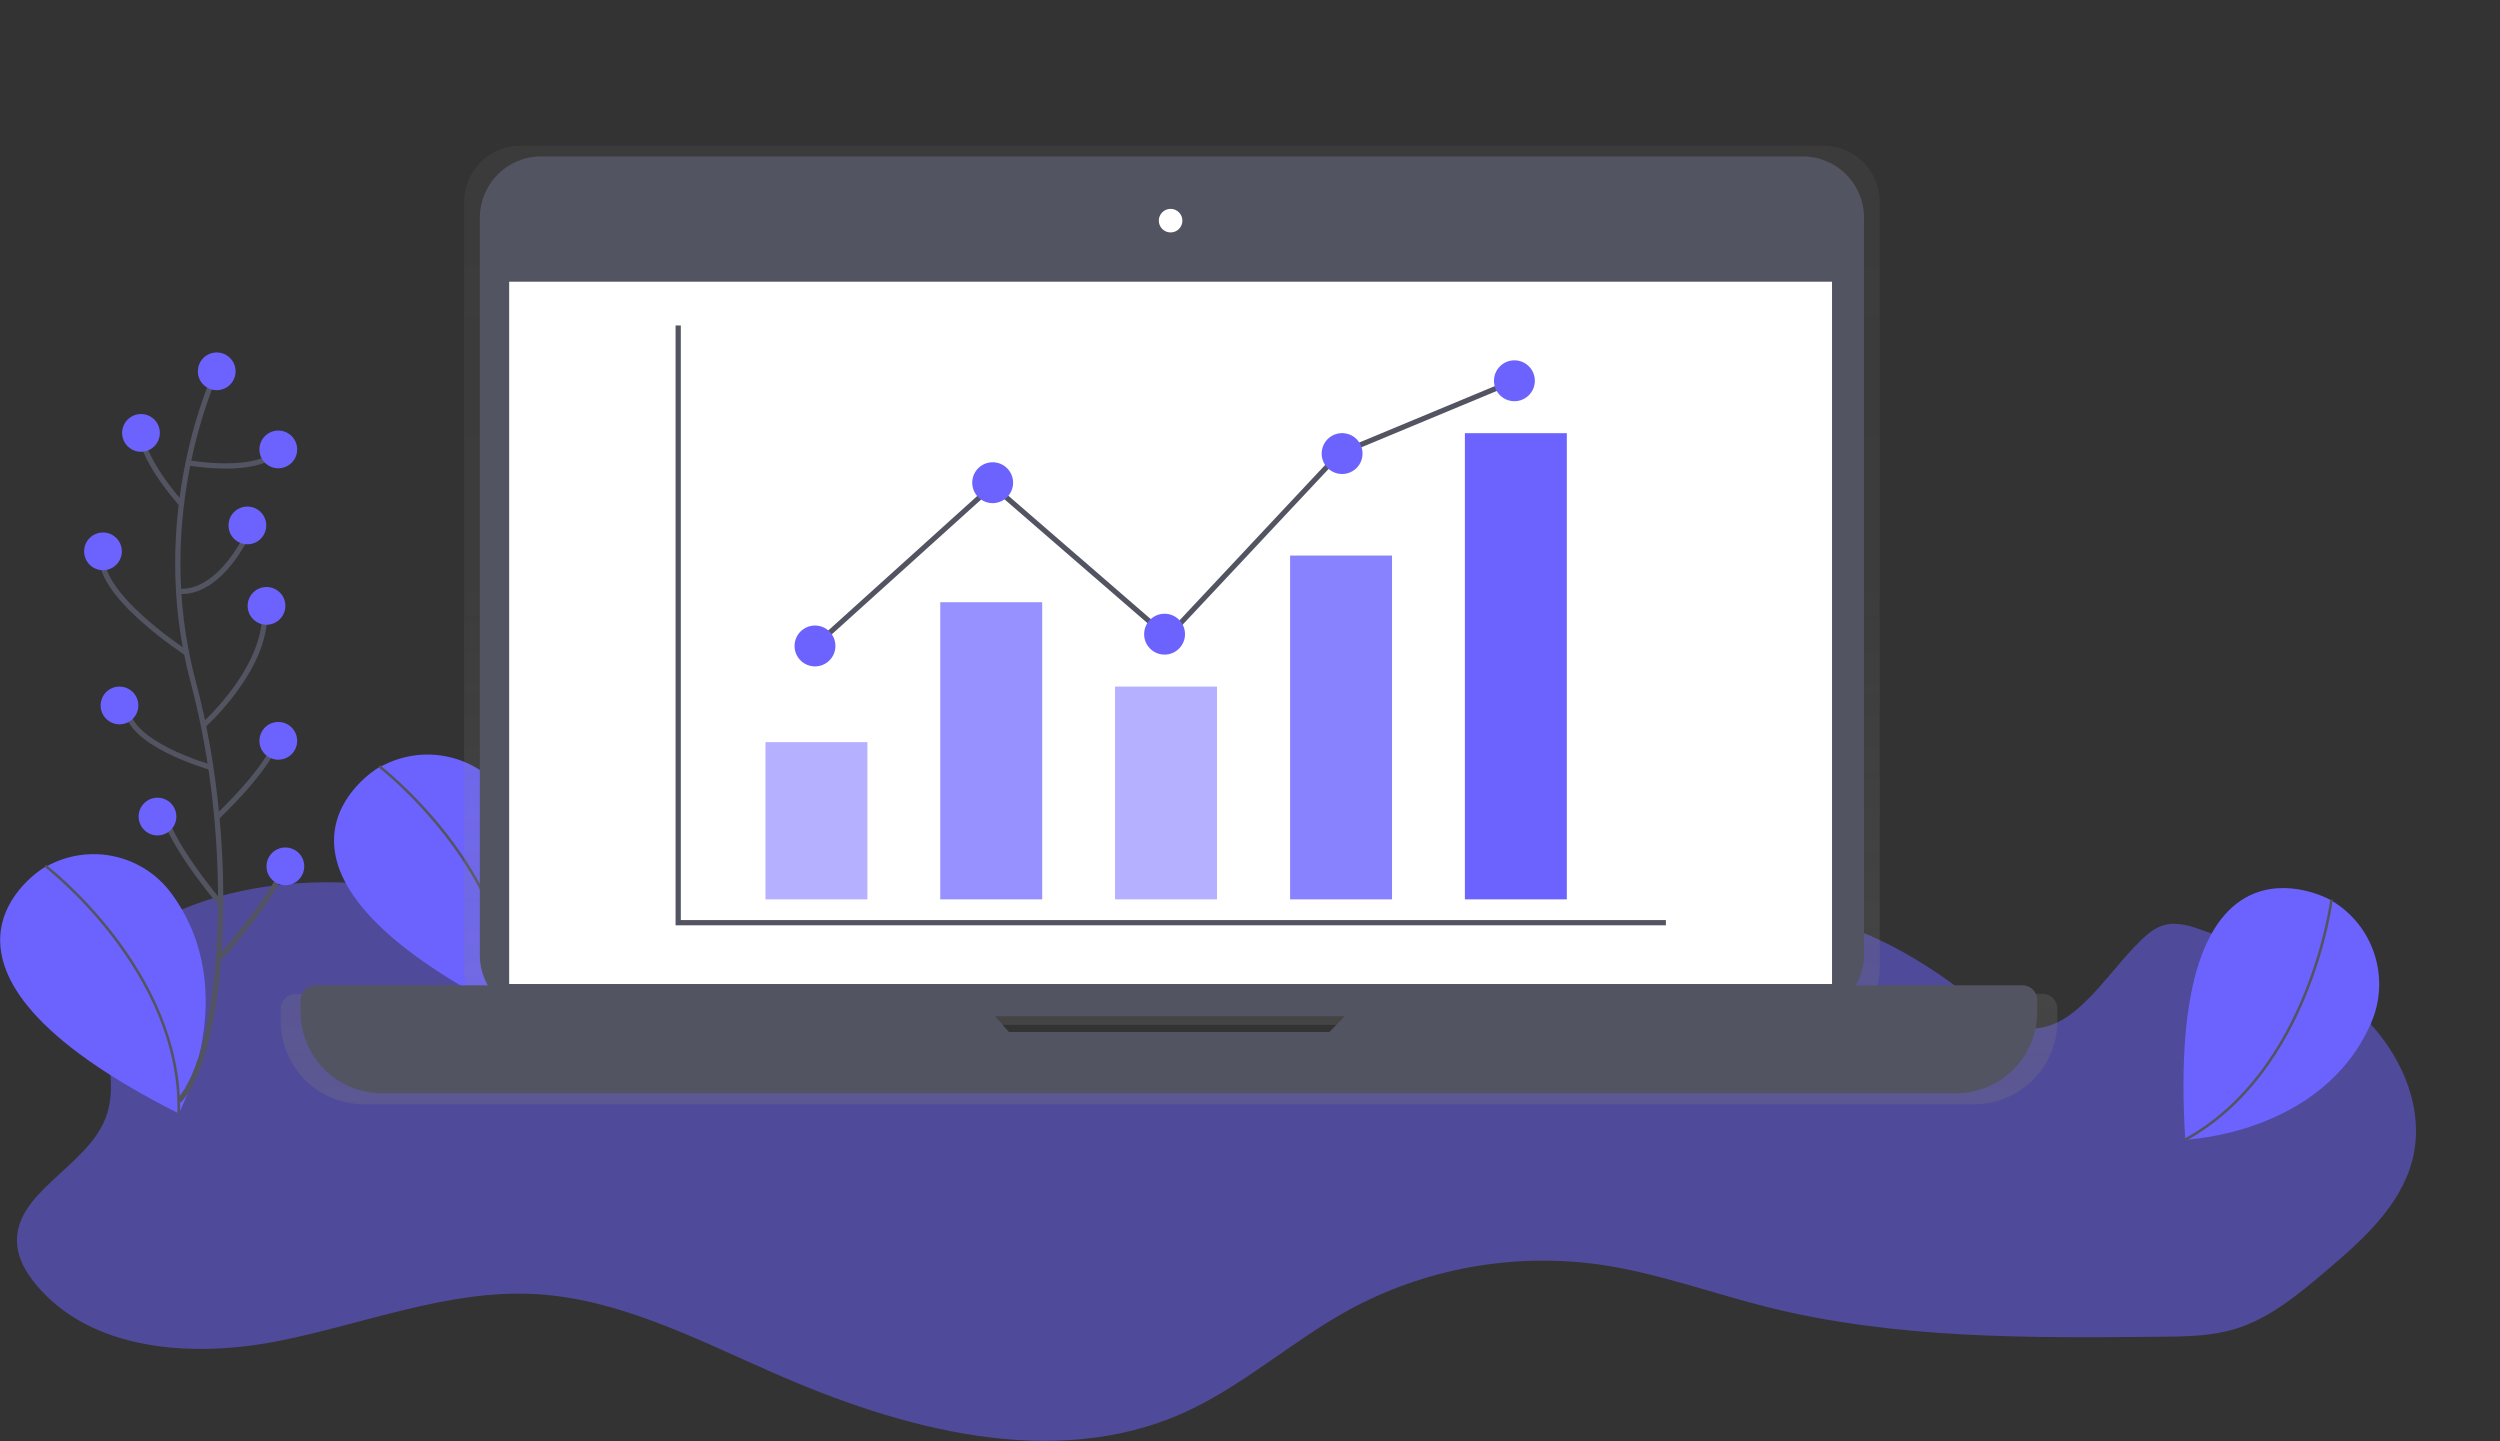 <?xml version="1.0" encoding="utf-8"?>
<!-- Generator: Adobe Illustrator 24.0.2, SVG Export Plug-In . SVG Version: 6.00 Build 0)  -->
<svg version="1.1" id="_x30_2a143c3-6017-4373-a226-06a05c845178"
	 xmlns="http://www.w3.org/2000/svg" xmlns:xlink="http://www.w3.org/1999/xlink" x="0px" y="0px" viewBox="0 0 954 549.9"
	 style="enable-background:new 0 0 954 549.9;" xml:space="preserve">
<rect x="0" y="0" width="954" height="549.9" fill="#333333" stroke="none"/>
<style type="text/css">
	.st0{opacity:0.5;fill:#6C63FF;enable-background:new    ;}
	.st1{fill:#6C63FF;}
	.st2{fill:none;stroke:#535461;stroke-miterlimit:10;}
	.st3{fill:url(#SVGID_1_);}
	.st4{fill:#535461;}
	.st5{fill:#FFFFFF;}
	.st6{fill:none;stroke:#535461;stroke-width:2;stroke-miterlimit:10;}
	.st7{opacity:0.7;fill:#6C63FF;enable-background:new    ;}
	.st8{opacity:0.8;fill:#6C63FF;enable-background:new    ;}
</style>
<title>finance</title>
<path class="st0" d="M236.7,360.1c-57.7-19.9-123.6-36.8-177.5-8.2c-6.8,3.6-13.6,8.2-17.2,15c-9.7,17.9,5.7,41.1-1.8,60
	S4.3,455.4,6.6,475.6c0.6,5.3,3.5,10.1,6.8,14.2c21.1,25.8,59.8,28.4,92.5,22s64.7-19.7,98-18c32,1.7,61.4,17,90.8,29.9
	c49.4,21.8,107.2,37.5,156.6,15.6c22.6-10.1,41.3-27.2,63-39.2c29.2-16,62.7-22.1,95.7-17.6c22,3.1,43,10.9,64.5,16.3
	c48.9,12.2,99.9,11.8,150.3,11.3c9.4-0.1,18.9-0.2,27.9-2.9c13.3-4,24.3-13.2,34.9-22.2c13.9-11.8,28.5-24.8,33-42.5
	c5.3-21-5.7-43.3-21.9-57.6s-37-22.1-57.3-29.6c-5-1.8-10.3-3.7-15.5-2.3c-3.4,0.9-6.2,3.2-8.7,5.6c-14.4,13.8-26.5,37.3-46.1,33.5
	c-7-1.3-12.7-6.2-18.3-10.7c-29.6-24-69.4-42.5-105.1-29.3c-26.1,9.7-44.5,34.6-71,43.4c-18.8,6.3-39.3,3.5-59.1,4.8
	c-28.8,1.8-56.8,11.9-85.7,11.3c-73.5-1.6-134.8-71.9-208-65.2c-5.7,0.5-12,1.8-15.5,6.4"/>
<path class="st1" d="M144,293.2c0,0-61.1,36.9,51.6,93.7c0,0,24.8-46.1-2.6-83.7c-11-15.2-31.6-19.7-48-10.5L144,293.2z"/>
<path class="st2" d="M144.7,292.4c0,0,52.3,40,50.9,94.4"/>
<path class="st1" d="M888.7,343.1c0,0-62.7-34.1-54.8,91.8c0,0,52.3-1.9,70.9-44.5c7.5-17.2,1-37.3-15.2-46.8L888.7,343.1z"/>
<path class="st2" d="M889.7,343.3c0,0-8.1,65.4-55.8,91.6"/>
<path class="st1" d="M16.6,331.2c0,0-61.1,36.9,51.6,93.7c0,0,24.8-46.1-2.6-83.7c-11-15.2-31.6-19.7-48-10.5L16.6,331.2z"/>
<path class="st2" d="M17.3,330.4c0,0,52.3,40,50.9,94.5"/>
<linearGradient id="SVGID_1_" gradientUnits="userSpaceOnUse" x1="569.11" y1="-44.41" x2="569.11" y2="321.37" gradientTransform="matrix(1 0 0 -1 -123 376.93)">
	<stop  offset="0" style="stop-color:#808080;stop-opacity:0.25"/>
	<stop  offset="0.54" style="stop-color:#808080;stop-opacity:0.12"/>
	<stop  offset="1" style="stop-color:#808080;stop-opacity:0.1"/>
</linearGradient>
<path class="st3" d="M779.4,379.2h-64.3c1.5-3,2.2-6.2,2.2-9.6V77.1c0-11.9-9.6-21.5-21.5-21.5l0,0H198.6
	c-11.9,0-21.5,9.6-21.5,21.5l0,0v292.6c0,3.3,0.8,6.6,2.2,9.6h-66.5c-3.1,0-5.7,2.5-5.7,5.7c0,0,0,0,0,0v4.6
	c0,17.6,14.2,31.8,31.8,31.8l0,0h614.4c17.6,0,31.8-14.2,31.8-31.8l0,0v-4.6C785.1,381.8,782.6,379.2,779.4,379.2
	C779.5,379.2,779.4,379.2,779.4,379.2z M383.5,397.4l-5.5-6.3h136.8l-6.1,6.3L383.5,397.4z"/>
<path class="st4" d="M206.4,59.7H688c12.8,0,23.3,10.4,23.3,23.3v281.5c0,12.8-10.4,23.3-23.3,23.3H206.4
	c-12.8,0-23.3-10.4-23.3-23.3V83C183.2,70.1,193.6,59.7,206.4,59.7z"/>
<rect x="194.3" y="107.5" class="st5" width="504.8" height="268"/>
<circle class="st5" cx="446.7" cy="84.2" r="4.5"/>
<path class="st4" d="M524.6,376l-17.3,17.8H385L369.3,376h-249c-3.1,0-5.6,2.5-5.6,5.6v4.5c0,17.2,13.9,31.1,31.1,31.1h600.5
	c17.2,0,31.1-13.9,31.1-31.1v-4.5c0-3.1-2.5-5.6-5.6-5.6H524.6z"/>
<polyline class="st6" points="258.8,124.2 258.8,352.1 635.7,352.1 "/>
<rect x="292.1" y="283.2" class="st0" width="38.9" height="60"/>
<rect x="358.8" y="229.8" class="st7" width="38.9" height="113.4"/>
<rect x="425.5" y="262" class="st0" width="38.9" height="81.2"/>
<rect x="492.3" y="212" class="st8" width="38.9" height="131.2"/>
<rect x="559" y="165.3" class="st1" width="38.9" height="177.9"/>
<polyline class="st6" points="311,246.5 378.8,185.3 445.5,243.1 511.1,173.1 577.9,145.3 "/>
<circle class="st1" cx="311" cy="246.5" r="7.8"/>
<circle class="st1" cx="444.4" cy="242" r="7.8"/>
<ellipse transform="matrix(0.16 -0.987 0.987 0.16 259.33 651.026)" class="st1" cx="512.3" cy="173.1" rx="7.8" ry="7.8"/>
<circle class="st1" cx="378.8" cy="184.2" r="7.8"/>
<circle class="st1" cx="577.9" cy="145.3" r="7.8"/>
<path class="st6" d="M82.7,141.7c0,0-26.2,54.2-9,118.4s11.8,141-5.4,160"/>
<circle class="st1" cx="82.7" cy="141.7" r="7.2"/>
<path class="st6" d="M71.8,176.6c0,0,27.2,4.9,34.4-5"/>
<path class="st6" d="M69.2,192.3c0,0-16.4-18.1-15.4-28.9"/>
<path class="st6" d="M67.8,225.5c0,0,14.9,3.9,28.4-25"/>
<path class="st6" d="M71.8,249.6c0,0-37-23.8-32.5-39.2"/>
<path class="st6" d="M77.6,276.8c0,0,25.9-23,23.2-45.6"/>
<path class="st6" d="M80.4,292.8c0,0-33-9.2-32-23.7"/>
<path class="st6" d="M82.7,311.9c0,0,20.8-19.3,23.5-31"/>
<path class="st6" d="M84.1,344.7c0,0-21.3-24.9-22.2-37.5"/>
<path class="st6" d="M84.1,365.3c0,0,23.9-26.5,25.7-39.2"/>
<circle class="st1" cx="53.8" cy="165.2" r="7.2"/>
<circle class="st1" cx="45.6" cy="269.2" r="7.2"/>
<circle class="st1" cx="39.3" cy="210.4" r="7.2"/>
<circle class="st1" cx="106.2" cy="171.5" r="7.2"/>
<circle class="st1" cx="106.2" cy="282.7" r="7.2"/>
<circle class="st1" cx="94.4" cy="200.5" r="7.2"/>
<circle class="st1" cx="108.9" cy="330.6" r="7.2"/>
<circle class="st1" cx="60.1" cy="311.6" r="7.2"/>
<circle class="st1" cx="101.7" cy="231.2" r="7.2"/>
</svg>
